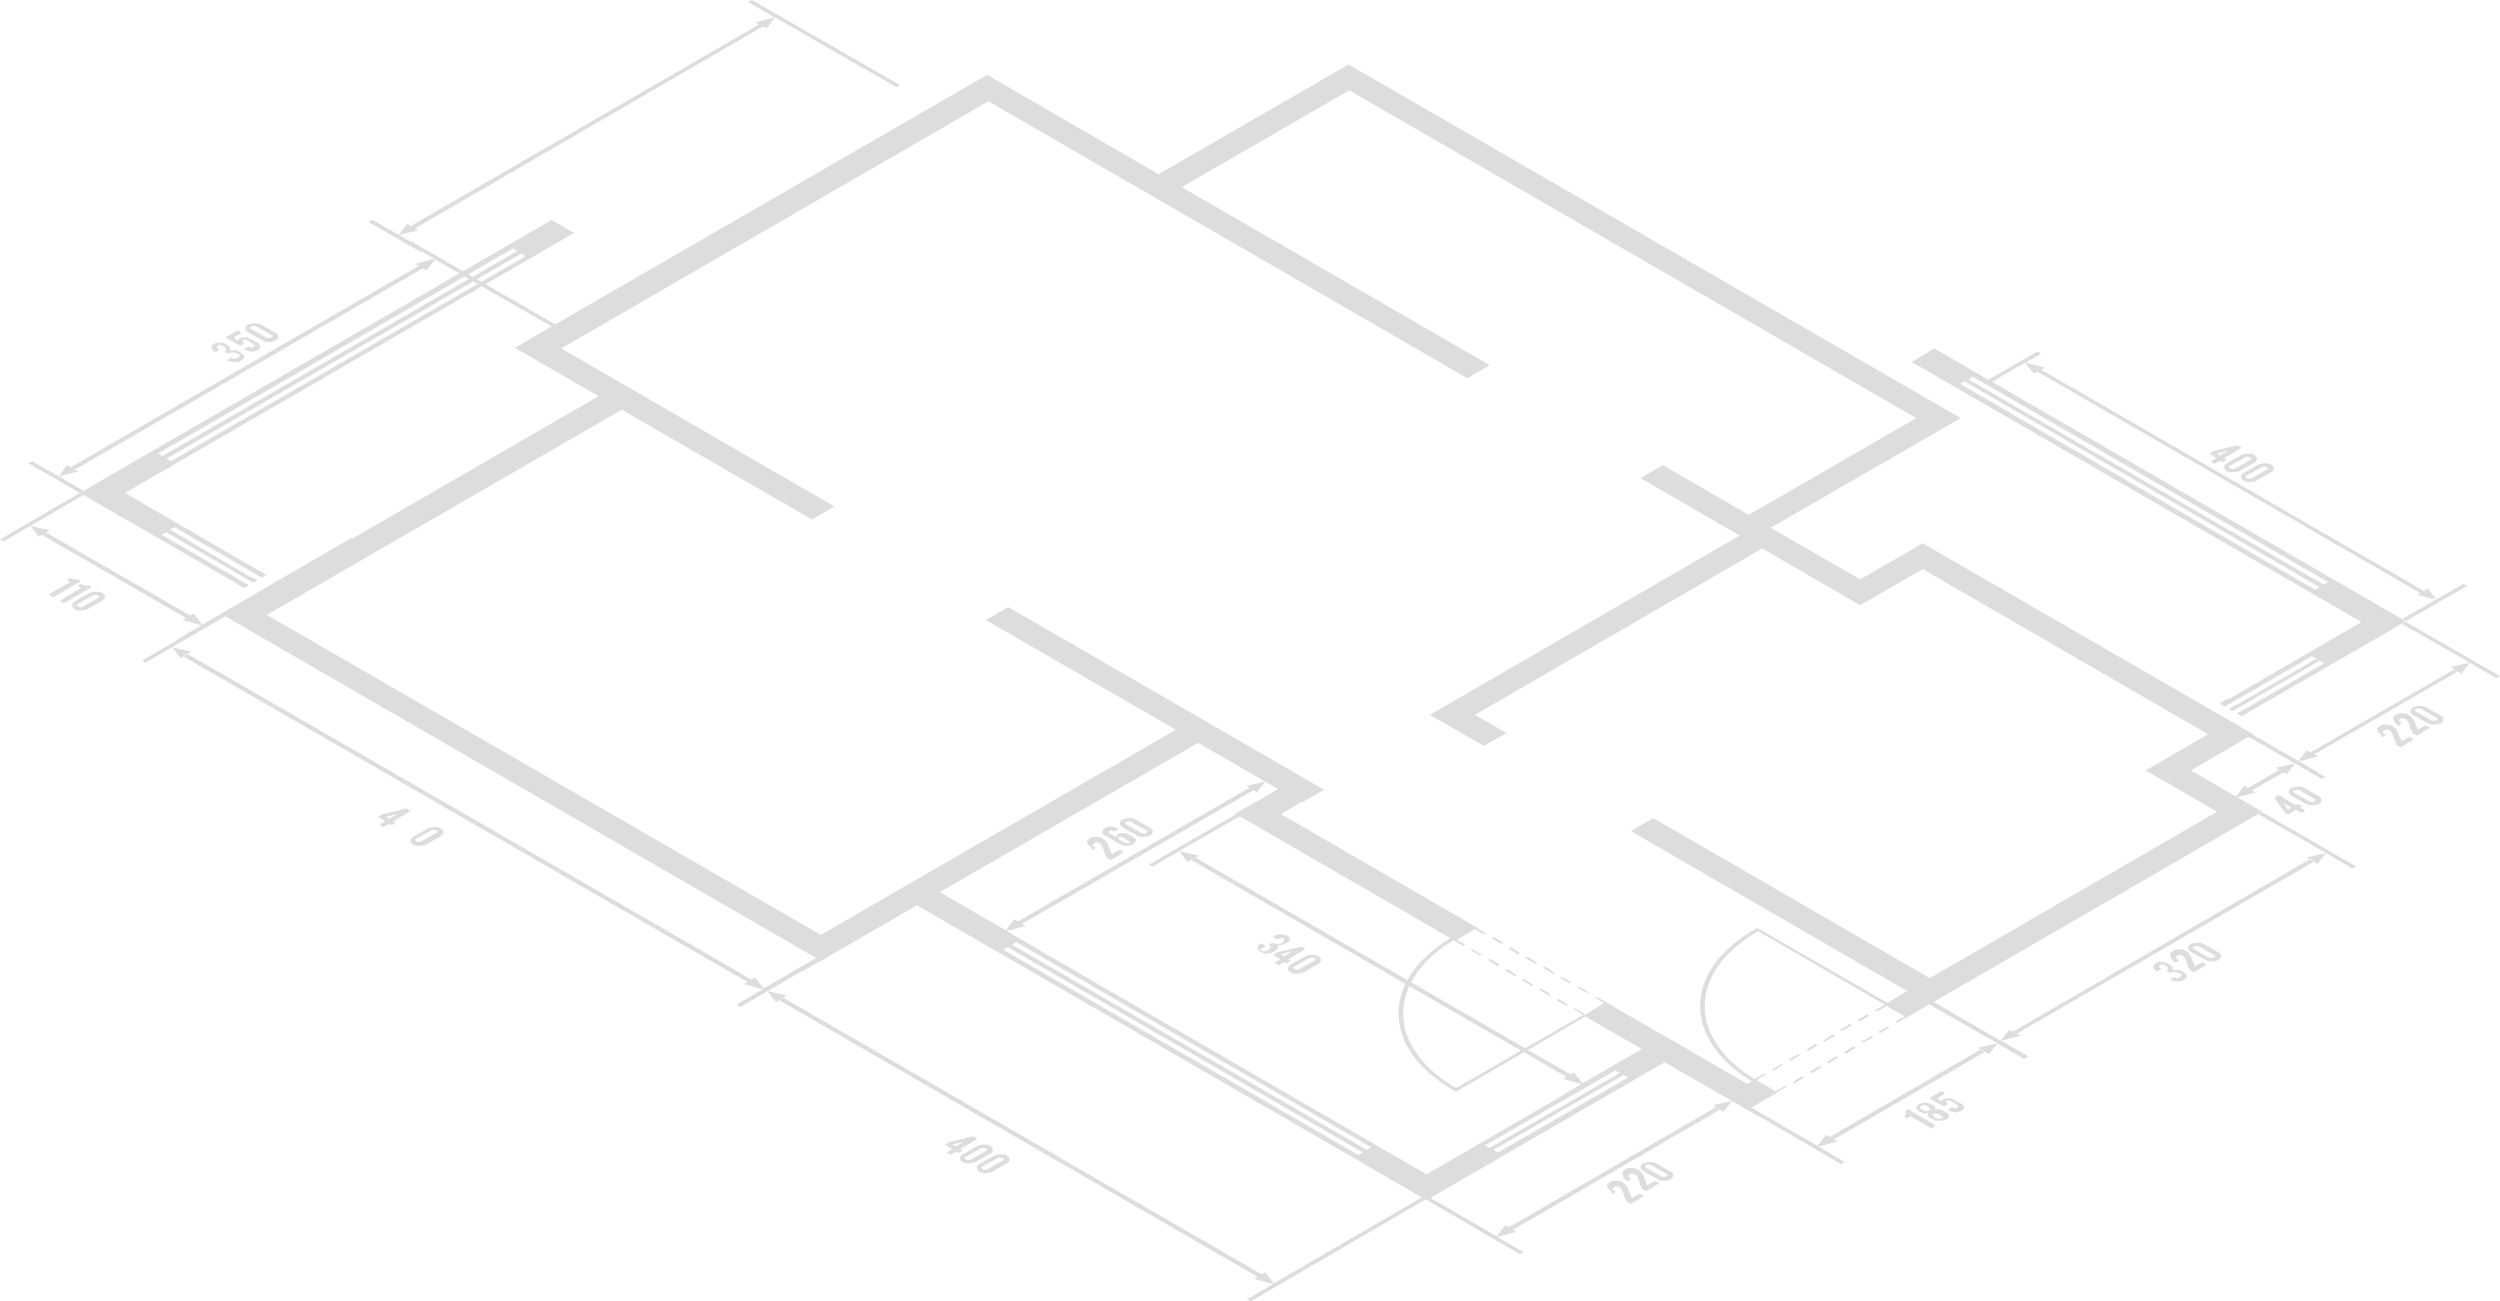 <svg width="705" height="367" viewBox="0 0 705 367" fill="none" xmlns="http://www.w3.org/2000/svg">
<path fill-rule="evenodd" clip-rule="evenodd" d="M352.682 366.999L351.591 366.453L359.041 362.086L353.59 360.631L354.68 360.085L219.677 282.027L220.767 281.299L355.771 359.357L356.861 358.811L359.223 361.904L401.196 337.523L402.286 338.068L352.682 366.999ZM216.406 279.48L218.768 282.573L221.857 280.753L216.406 279.48L258.561 255.098L257.47 254.552L207.866 283.301L208.956 283.846L216.406 279.48Z" fill="#DDDDDD"/>
<path fill-rule="evenodd" clip-rule="evenodd" d="M428.633 353.716L429.723 353.17L422.273 348.804L427.724 347.348L426.634 346.802L484.96 312.959L483.87 312.231L425.544 346.074L424.454 345.528L422.092 348.622L403.195 337.704L402.104 338.25L428.633 353.716ZM488.412 310.411L486.05 313.505L482.961 311.685L488.412 310.411L469.334 299.494L470.424 298.948L496.952 314.232L495.862 314.778L488.412 310.411Z" fill="#DDDDDD"/>
<path fill-rule="evenodd" clip-rule="evenodd" d="M519.12 328.243L520.21 327.697L512.76 323.33L518.211 321.875L517.121 321.329L559.821 296.583L558.731 295.855L516.031 320.601L514.941 320.055L512.578 323.148L493.682 312.231L492.591 312.777L519.12 328.243ZM563.273 294.218L560.911 297.311L557.822 295.491L563.273 294.218L544.194 283.301L545.285 282.755L571.813 298.039L570.723 298.585L563.273 294.218Z" fill="#DDDDDD"/>
<path fill-rule="evenodd" clip-rule="evenodd" d="M570.723 298.403L571.813 297.857L564.363 293.49L569.814 292.034L568.724 291.488L652.67 242.907L651.58 242.179L567.634 290.943L566.544 290.397L564.182 293.49L545.285 282.573L544.194 283.119L570.723 298.403ZM655.941 240.542L653.578 243.635L650.49 241.815L655.941 240.542L636.862 229.624L637.952 229.078L664.481 244.363L663.39 244.908L655.941 240.542Z" fill="#DDDDDD"/>
<path fill-rule="evenodd" clip-rule="evenodd" d="M633.955 227.987L635.045 227.441L630.684 224.894L636.135 223.438L635.045 222.892L643.948 217.797L642.858 217.07L633.955 222.164L632.865 221.618L630.502 224.712L611.606 213.794L610.515 214.34L633.955 227.987ZM647.219 215.25L644.857 218.343L641.768 216.524L647.219 215.25L634.318 207.79L635.408 207.244L655.759 219.071L654.669 219.617L647.219 215.25Z" fill="#DDDDDD"/>
<path fill-rule="evenodd" clip-rule="evenodd" d="M651.58 217.797L652.67 217.251L648.309 214.704L653.76 213.249L652.67 212.703L693.008 189.413L691.918 188.867L651.58 212.157L650.49 211.611L648.128 214.704L629.231 203.787L628.14 204.333L651.58 217.797ZM696.46 186.865L694.098 189.959L691.009 188.139L696.46 186.865L677.381 175.948L678.472 175.402L705 190.686L703.91 191.232L696.46 186.865Z" fill="#DDDDDD"/>
<path fill-rule="evenodd" clip-rule="evenodd" d="M574.539 99.164L575.629 99.709L571.268 102.257L576.719 103.712L575.629 104.258L683.559 166.668L682.469 167.214L574.539 104.804L573.448 105.35L571.086 102.257L561.638 107.715L560.548 107.17L574.539 99.164ZM687.011 169.034L684.649 165.94L681.56 167.76L687.011 169.034L677.563 174.492L678.653 175.038L695.733 165.213L694.643 164.667L687.011 169.034Z" fill="#DDDDDD"/>
<path fill-rule="evenodd" clip-rule="evenodd" d="M290.176 267.47L291.267 266.925L283.817 262.558L289.268 261.102L288.178 260.556L353.408 222.892L352.318 222.164L287.088 259.828L285.997 259.283L283.635 262.376L264.738 251.459L263.648 252.004L290.176 267.47ZM356.861 220.345L354.499 223.438L351.41 221.618L356.861 220.345L337.782 209.427L338.872 208.881L365.401 224.166L364.31 224.711L356.861 220.345Z" fill="#DDDDDD"/>
<path fill-rule="evenodd" clip-rule="evenodd" d="M439.717 310.593L438.626 310.048L446.076 305.681L440.625 304.225L441.715 303.679L335.965 242.543L337.055 241.815L442.805 302.951L443.896 302.406L446.258 305.499L465.155 294.582L466.245 295.127L439.717 310.593ZM332.513 239.996L334.875 243.089L337.964 241.269L332.513 239.996L351.592 229.078L350.501 228.533L323.973 243.817L325.063 244.362L332.513 239.996Z" fill="#DDDDDD"/>
<path fill-rule="evenodd" clip-rule="evenodd" d="M208.774 283.846L207.684 283.301L215.134 278.934L209.683 277.478L210.773 276.932L51.603 185.046L52.693 184.318L211.863 276.204L212.954 275.659L215.316 278.752L257.289 254.37L258.379 254.916L208.774 283.846ZM48.514 182.498L50.876 185.592L53.965 183.772L48.514 182.498L63.595 173.765L62.505 173.219L39.974 186.32L41.064 186.865L48.514 182.498Z" fill="#DDDDDD"/>
<path fill-rule="evenodd" clip-rule="evenodd" d="M50.513 181.225L49.423 180.679L56.872 176.312L51.421 174.856L52.512 174.311L11.811 150.839L12.901 150.111L53.602 173.583L54.692 173.037L57.054 176.13L99.027 151.748L100.117 152.294L50.513 181.225ZM8.54 148.291L10.902 151.384L13.991 149.565L8.54 148.291L23.621 139.557L22.531 139.012L0 152.112L1.09 152.658L8.54 148.291Z" fill="#DDDDDD"/>
<path fill-rule="evenodd" clip-rule="evenodd" d="M115.925 68.05L114.835 68.596L122.467 72.963L117.015 74.418L118.106 74.964L19.987 131.733L21.077 132.461L119.196 75.692L120.286 76.238L122.648 73.144L156.808 92.796L157.898 92.25L115.925 68.05ZM16.535 134.281L18.897 131.188L21.986 133.007L16.535 134.281L23.621 138.466L22.531 139.012L7.995 130.642L9.085 130.096L16.535 134.281Z" fill="#DDDDDD"/>
<path fill-rule="evenodd" clip-rule="evenodd" d="M212.045 -0.001L210.955 0.545L218.405 4.912L212.954 6.367L214.044 6.913L115.925 63.683L117.016 64.41L215.134 7.459L216.224 8.005L218.586 4.912L252.746 24.563L253.836 24.017L212.045 -0.001ZM112.473 66.23L114.835 63.137L117.924 64.956L112.473 66.23L119.559 70.415L118.469 70.961L103.933 62.591L105.023 62.045L112.473 66.23Z" fill="#DDDDDD"/>
<path d="M466.245 230.716L459.885 234.355L537.835 279.479L531.294 283.3L537.653 286.939L637.952 228.896L617.783 217.251L635.408 207.062L542.196 153.204L524.571 163.393L499.314 148.837L552.916 117.905L380.3 18.194L326.698 49.127L278.366 21.106L145.179 98.072L168.8 111.718L62.505 173.219L231.487 270.928L258.561 255.28L402.286 338.432L469.515 299.494L492.773 312.959L501.313 308.046L494.954 304.407L492.773 305.681L469.515 292.216L402.286 331.154L264.92 251.64L337.964 209.427L367.036 226.349L373.396 222.71L284.362 171.217L278.003 174.856L331.604 205.788L252.201 251.64L231.487 263.649L75.224 173.401L175.342 115.539L228.943 146.471L235.303 142.832L158.262 98.254L278.729 28.566L413.733 106.624L420.093 102.985L333.24 52.766L380.482 25.473L540.379 117.905L493.137 145.198L468.97 131.187L462.611 134.826L490.593 151.02L403.195 201.603L418.457 210.337L424.817 206.698L415.914 201.603L496.952 154.659L524.571 170.671L542.196 160.482L622.689 207.062L605.064 217.251L625.233 228.896L544.195 275.84L466.245 230.716ZM421.183 324.24L457.887 303.133L459.158 303.861L422.455 324.968L421.183 324.24ZM418.821 322.966L455.524 301.86L456.796 302.587L420.093 323.694L418.821 322.966ZM384.298 324.968L383.026 325.695L282.908 267.834L284.18 267.107L384.298 324.968ZM386.66 323.512L385.388 324.24L285.271 266.379L286.543 265.651L386.66 323.512Z" fill="#DDDDDD"/>
<path d="M545.466 98.254L678.471 175.22L632.138 201.967L630.866 201.24L655.395 187.047L654.124 186.319L629.594 200.512L628.685 199.966L653.215 185.773L651.943 185.046L627.413 199.238L626.142 198.51L665.934 175.402L539.107 102.075L545.466 98.254ZM655.214 164.849L656.486 164.121L556.368 106.26L555.096 106.988L655.214 164.849ZM652.852 166.305L654.124 165.577L554.006 107.534L552.734 108.261L652.852 166.305Z" fill="#DDDDDD"/>
<path d="M155.536 62.045L22.531 139.012L68.865 165.759L70.137 165.031L45.607 150.839L46.879 150.111L71.409 164.303L72.317 163.757L47.969 149.383L49.241 148.655L73.771 162.847L75.043 162.12L35.25 139.012L161.896 65.684L155.536 62.045ZM45.789 128.64L44.517 127.912L144.634 70.051L145.906 70.779L45.789 128.64ZM48.151 130.096L46.879 129.368L146.996 71.507L148.268 72.235L48.151 130.096Z" fill="#DDDDDD"/>
<path d="M531.476 283.3L532.202 282.755L495.499 261.648L494.772 262.012L531.476 283.3Z" fill="#DDDDDD"/>
<path d="M446.439 286.212L447.166 286.576L410.644 307.864L409.736 307.318L446.439 286.212Z" fill="#DDDDDD"/>
<path fill-rule="evenodd" clip-rule="evenodd" d="M526.57 286.03C526.751 286.03 526.933 286.212 527.115 286.394C526.206 286.939 525.298 287.485 524.389 288.031C524.208 288.031 524.026 287.849 523.844 287.667C524.753 287.121 525.661 286.576 526.57 286.03ZM531.476 283.3L532.021 283.664L529.295 285.302L528.75 284.938L531.476 283.3ZM521.664 288.759C521.845 288.759 522.027 288.941 522.209 289.123C521.3 289.669 520.392 290.215 519.483 290.76C519.302 290.76 519.12 290.579 518.938 290.397C519.847 289.851 520.755 289.305 521.664 288.759ZM516.939 291.67C517.121 291.67 517.303 291.852 517.485 292.034C516.576 292.58 515.668 293.126 514.759 293.672C514.577 293.672 514.396 293.49 514.214 293.49C515.122 292.762 516.031 292.216 516.939 291.67ZM512.034 294.4C512.215 294.4 512.397 294.581 512.579 294.763C511.67 295.309 510.762 295.855 509.853 296.401C509.671 296.401 509.49 296.219 509.308 296.219C510.216 295.491 511.125 294.945 512.034 294.4ZM507.128 297.311C507.309 297.311 507.491 297.493 507.673 297.493C506.764 298.039 505.856 298.584 504.947 299.13C504.765 299.13 504.584 298.948 504.402 298.948C505.311 298.221 506.219 297.675 507.128 297.311ZM502.403 300.04C502.585 300.04 502.767 300.222 502.948 300.222C502.04 300.768 501.131 301.314 500.223 301.86C500.041 301.86 499.86 301.678 499.678 301.678C500.586 301.132 501.495 300.586 502.403 300.04ZM497.497 302.769L498.043 302.951L495.317 304.589L494.772 304.225L497.497 302.769Z" fill="#DDDDDD"/>
<path fill-rule="evenodd" clip-rule="evenodd" d="M532.384 289.487C532.566 289.487 532.747 289.669 532.929 289.669C532.021 290.215 531.112 290.761 530.203 291.306C530.022 291.306 529.84 291.124 529.658 290.943C530.567 290.397 531.475 290.033 532.384 289.487ZM537.29 286.576L537.835 286.758L535.109 288.395L534.564 288.031L537.29 286.576ZM527.66 292.216C527.841 292.216 528.023 292.398 528.205 292.398C527.296 292.944 526.388 293.49 525.479 294.036C525.298 293.854 525.116 293.854 524.934 293.672C525.843 293.308 526.751 292.762 527.66 292.216ZM522.754 295.127C522.935 295.127 523.117 295.309 523.299 295.491C522.39 296.037 521.482 296.583 520.573 297.129C520.392 297.129 520.21 296.947 520.028 296.765C520.937 296.037 521.845 295.491 522.754 295.127ZM517.848 297.857C518.03 297.857 518.211 298.039 518.393 298.221C517.484 298.767 516.576 299.312 515.667 299.858C515.486 299.858 515.304 299.676 515.122 299.494C516.031 298.948 516.939 298.403 517.848 297.857ZM513.124 300.586C513.305 300.586 513.487 300.768 513.669 300.95C512.76 301.496 511.852 302.042 510.943 302.588C510.762 302.588 510.58 302.406 510.398 302.224C511.307 301.678 512.215 301.132 513.124 300.586ZM508.218 303.497C508.399 303.497 508.581 303.679 508.763 303.861C507.854 304.407 506.946 304.953 506.037 305.499C505.856 305.499 505.674 305.317 505.492 305.317C506.401 304.407 507.309 304.043 508.218 303.497ZM503.312 306.227L503.857 306.409L501.131 308.046L500.586 307.864L503.312 306.227Z" fill="#DDDDDD"/>
<path fill-rule="evenodd" clip-rule="evenodd" d="M415.187 267.652C415.005 267.652 414.824 267.834 414.642 267.834C415.55 268.38 416.459 268.926 417.367 269.472C417.549 269.29 417.731 269.29 417.912 269.108C417.004 268.744 416.095 268.198 415.187 267.652ZM421.183 264.195C421.001 264.195 420.82 264.377 420.638 264.559C421.547 265.105 422.455 265.651 423.364 266.197C423.545 266.197 423.727 266.015 423.909 265.833C423 265.287 422.092 264.741 421.183 264.195ZM416.277 261.466L415.732 261.83L418.458 263.467L419.003 263.285L416.277 261.466ZM425.907 267.106C425.726 267.288 425.544 267.288 425.362 267.47C426.271 268.016 427.179 268.562 428.088 269.108C428.269 269.108 428.451 268.926 428.633 268.926C427.724 268.016 426.816 267.47 425.907 267.106ZM430.813 269.836C430.632 269.836 430.45 270.018 430.268 270.2C431.177 270.745 432.085 271.291 432.994 271.837C433.175 271.837 433.357 271.655 433.539 271.655C432.63 270.927 431.722 270.382 430.813 269.836ZM435.719 272.565C435.537 272.747 435.356 272.747 435.174 272.929C436.083 273.475 436.991 274.021 437.9 274.566C438.081 274.566 438.263 274.385 438.445 274.385C437.536 273.657 436.628 273.111 435.719 272.565ZM440.443 275.476C440.262 275.476 440.08 275.658 439.898 275.658C440.807 276.204 441.715 276.75 442.624 277.296C442.806 277.296 442.987 277.114 443.169 277.114C442.26 276.386 441.352 276.022 440.443 275.476ZM445.349 278.206C445.168 278.206 444.986 278.388 444.804 278.388C445.713 278.933 446.621 279.479 447.53 280.025C447.711 280.025 447.893 279.843 448.075 279.843C447.166 279.297 446.258 278.751 445.349 278.206ZM450.255 281.117L449.71 281.299L452.436 282.936L452.981 282.572L450.255 281.117ZM410.463 264.741L409.918 265.105L412.643 266.743L413.188 266.379L410.463 264.741ZM420.093 270.382C419.911 270.382 419.729 270.564 419.548 270.745C420.456 271.291 421.365 271.837 422.273 272.383C422.455 272.383 422.637 272.201 422.818 272.019C421.91 271.473 421.001 270.927 420.093 270.382ZM424.999 273.293C424.817 273.293 424.635 273.475 424.454 273.657C425.362 274.203 426.271 274.748 427.179 275.294C427.361 275.294 427.543 275.112 427.724 275.112C426.816 274.203 425.907 273.839 424.999 273.293ZM429.723 276.022C429.541 276.022 429.36 276.204 429.178 276.386C430.086 276.932 430.995 277.478 431.903 278.024C432.085 278.024 432.267 277.842 432.449 277.842C431.54 277.114 430.632 276.568 429.723 276.022ZM434.629 278.751C434.447 278.933 434.266 278.933 434.084 279.115C434.992 279.661 435.901 280.207 436.809 280.753C436.991 280.753 437.173 280.571 437.354 280.571C436.446 279.843 435.537 279.297 434.629 278.751ZM439.535 281.663C439.353 281.663 439.172 281.845 438.99 282.027C439.898 282.572 440.807 283.118 441.715 283.664C441.897 283.664 442.079 283.482 442.26 283.482C441.352 282.754 440.443 282.209 439.535 281.663ZM444.259 284.392L443.714 284.574L446.439 286.212L446.985 286.03L444.259 284.392Z" fill="#DDDDDD"/>
<path fill-rule="evenodd" clip-rule="evenodd" d="M494.954 262.012L495.862 262.558C475.693 274.203 475.693 293.308 495.862 304.953L494.954 305.499C474.24 293.49 474.24 273.839 494.954 262.012Z" fill="#DDDDDD"/>
<path fill-rule="evenodd" clip-rule="evenodd" d="M409.918 307.5L410.826 306.955C390.657 295.31 390.657 276.204 410.826 264.559L409.918 264.014C389.204 276.023 389.204 295.492 409.918 307.5Z" fill="#DDDDDD"/>
<path d="M354.68 225.803L416.64 261.648L410.281 265.287L348.321 229.442L354.68 225.803ZM452.799 282.573L476.057 296.037H463.338L446.621 286.394L452.799 282.573Z" fill="#DDDDDD"/>
<path d="M355.407 232.899L371.76 223.438L361.585 221.8L349.048 229.26L355.407 232.899Z" fill="#DDDDDD"/>
<path d="M275.641 321.147L274.55 320.419L267.646 322.056L266.555 322.784L268.554 324.058L266.919 324.968L268.009 325.696L269.644 324.786L270.371 325.15L271.461 324.422L270.735 324.058L275.641 321.147ZM269.463 323.33L268.554 322.784L272.007 321.875L269.463 323.33Z" fill="#DDDDDD"/>
<path d="M279.274 323.148C278.729 322.784 278.184 322.784 277.457 322.784C276.731 322.784 276.186 322.966 275.64 323.148L271.461 325.514C270.916 325.878 270.734 326.241 270.734 326.605C270.734 326.969 270.916 327.333 271.461 327.697C272.006 328.061 272.551 328.061 273.278 328.061C274.005 328.061 274.55 327.879 275.095 327.697L279.274 325.332C279.82 324.968 280.001 324.604 280.001 324.24C280.001 323.876 279.82 323.512 279.274 323.148ZM278.003 324.604L273.823 326.969C273.642 327.151 273.46 327.151 273.097 327.151C272.915 327.151 272.552 327.151 272.37 326.969C272.188 326.787 272.006 326.787 272.006 326.605C272.006 326.423 272.188 326.241 272.37 326.241L276.549 323.876C276.731 323.694 276.912 323.694 277.276 323.694C277.457 323.694 277.821 323.694 278.003 323.876C278.184 324.058 278.366 324.058 278.366 324.24C278.366 324.422 278.184 324.604 278.003 324.604Z" fill="#DDDDDD"/>
<path d="M283.999 325.878C283.453 325.514 282.908 325.514 282.182 325.514C281.455 325.514 280.91 325.696 280.365 325.878L276.185 328.243C275.64 328.607 275.459 328.971 275.459 329.335C275.459 329.699 275.64 330.063 276.185 330.426C276.731 330.79 277.276 330.79 278.002 330.79C278.729 330.79 279.274 330.608 279.819 330.426L283.999 328.061C284.544 327.697 284.725 327.333 284.725 326.969C284.725 326.605 284.544 326.241 283.999 325.878ZM282.727 327.333L278.548 329.699C278.366 329.881 278.184 329.881 277.821 329.881C277.639 329.881 277.276 329.881 277.094 329.699C276.912 329.517 276.731 329.517 276.731 329.335C276.731 329.153 276.912 328.971 277.094 328.971L281.273 326.605C281.455 326.423 281.636 326.423 282 326.423C282.182 326.423 282.545 326.423 282.727 326.605C282.908 326.787 283.09 326.787 283.09 326.969C283.09 327.151 282.908 327.333 282.727 327.333Z" fill="#DDDDDD"/>
<path d="M632.138 126.275L631.048 125.547L624.143 127.184L623.053 127.912L625.052 129.186L623.416 130.096L624.506 130.823L626.142 129.914L626.868 130.278L627.959 129.55L627.232 129.186L632.138 126.275ZM625.96 128.458L625.052 127.912L628.504 127.002L625.96 128.458Z" fill="#DDDDDD"/>
<path d="M635.772 128.276C635.227 127.912 634.682 127.912 633.955 127.912C633.228 127.912 632.683 128.094 632.138 128.276L627.959 130.642C627.414 131.005 627.232 131.369 627.232 131.733C627.232 132.097 627.414 132.461 627.959 132.825C628.504 133.189 629.049 133.189 629.776 133.189C630.503 133.189 631.048 133.007 631.593 132.825L635.772 130.46C636.317 130.096 636.499 129.732 636.499 129.368C636.499 129.004 636.317 128.64 635.772 128.276ZM634.5 129.732L630.321 132.097C630.139 132.279 629.958 132.279 629.594 132.279C629.412 132.279 629.049 132.279 628.867 132.097C628.686 131.915 628.504 131.915 628.504 131.733C628.504 131.551 628.686 131.369 628.867 131.369L633.046 129.004C633.228 128.822 633.41 128.822 633.773 128.822C633.955 128.822 634.318 128.822 634.5 129.004C634.682 129.186 634.863 129.186 634.863 129.368C634.863 129.55 634.682 129.732 634.5 129.732Z" fill="#DDDDDD"/>
<path d="M640.496 131.005C639.951 130.642 639.406 130.642 638.679 130.642C637.952 130.642 637.407 130.824 636.862 131.005L632.683 133.371C632.138 133.735 631.956 134.099 631.956 134.463C631.956 134.827 632.138 135.19 632.683 135.554C633.228 135.918 633.773 135.918 634.5 135.918C635.227 135.918 635.772 135.736 636.317 135.554L640.496 133.189C641.041 132.825 641.223 132.461 641.223 132.097C641.223 131.733 641.041 131.369 640.496 131.005ZM639.224 132.461L635.045 134.826C634.863 135.008 634.682 135.008 634.318 135.008C634.137 135.008 633.773 135.008 633.591 134.826C633.41 134.645 633.228 134.645 633.228 134.463C633.228 134.281 633.41 134.099 633.591 134.099L637.771 131.733C637.952 131.551 638.134 131.551 638.497 131.551C638.679 131.551 639.042 131.551 639.224 131.733C639.406 131.915 639.588 131.915 639.588 132.097C639.588 132.279 639.406 132.461 639.224 132.461Z" fill="#DDDDDD"/>
<path d="M355.589 268.016C356.134 268.38 356.679 268.38 357.224 268.016L357.769 267.834C358.496 267.288 358.496 266.925 357.769 266.379L358.86 265.833C359.223 266.015 359.768 266.197 360.313 266.197C360.677 266.197 361.222 266.015 361.585 265.833L361.767 265.651C362.312 265.287 362.312 265.105 361.949 264.741C361.767 264.559 361.403 264.559 361.04 264.559C360.858 264.559 360.495 264.741 360.313 264.741L360.132 264.923L359.041 264.195L359.223 264.013C359.768 263.649 360.313 263.467 361.04 263.467C361.767 263.467 362.312 263.649 363.039 263.831C363.584 264.195 363.766 264.559 363.766 264.923C363.766 265.287 363.402 265.651 363.039 265.833L362.675 266.015C362.13 266.379 361.585 266.379 361.04 266.561C360.677 266.561 360.495 266.561 360.313 266.561C360.495 266.925 360.495 267.107 360.313 267.47C360.132 267.652 359.95 267.834 359.768 268.016L359.223 268.38C358.678 268.744 357.951 268.926 357.224 268.926C356.498 268.926 355.952 268.744 355.407 268.38C354.862 268.016 354.68 267.652 354.68 267.288C354.68 266.925 354.862 266.561 355.407 266.197L355.589 266.015L356.861 266.561L356.679 266.743C356.497 266.925 356.497 266.925 356.497 267.107C355.226 267.652 355.226 267.834 355.589 268.016Z" fill="#DDDDDD"/>
<path d="M368.126 267.653L367.036 266.925L360.131 268.562L359.041 269.29L361.04 270.564L359.404 271.474L360.495 272.201L362.13 271.292L362.857 271.656L363.947 270.928L363.22 270.564L368.126 267.653ZM362.13 269.654L361.221 269.108L364.674 268.199L362.13 269.654Z" fill="#DDDDDD"/>
<path d="M371.76 269.654C371.215 269.29 370.67 269.29 369.943 269.29C369.216 269.29 368.671 269.472 368.126 269.654L363.947 272.019C363.402 272.383 363.22 272.747 363.22 273.111C363.22 273.475 363.402 273.839 363.947 274.203C364.492 274.567 365.037 274.567 365.764 274.567C366.491 274.567 367.036 274.385 367.581 274.203L371.76 271.837C372.305 271.473 372.487 271.109 372.487 270.746C372.487 270.2 372.305 269.836 371.76 269.654ZM370.67 270.927L366.491 273.293C366.309 273.475 366.128 273.475 365.764 273.475C365.582 273.475 365.219 273.475 365.037 273.293C364.856 273.111 364.674 273.111 364.674 272.929C364.674 272.747 364.856 272.565 365.037 272.565L369.216 270.2C369.398 270.018 369.58 270.018 369.943 270.018C370.125 270.018 370.488 270.018 370.67 270.2C370.852 270.382 371.033 270.382 371.033 270.564C370.852 270.746 370.852 270.927 370.67 270.927Z" fill="#DDDDDD"/>
<path d="M115.744 228.714L114.653 227.987L107.749 229.624L106.659 230.352L108.657 231.626L107.022 232.535L108.112 233.263L109.748 232.353L110.474 232.717L111.565 231.99L110.838 231.626L115.744 228.714ZM109.748 230.898L108.839 230.352L112.291 229.442L109.748 230.898Z" fill="#DDDDDD"/>
<path d="M124.284 233.627C123.739 233.263 123.193 233.263 122.467 233.263C121.74 233.263 121.195 233.445 120.65 233.627L116.47 235.993C115.925 236.357 115.744 236.721 115.744 237.084C115.744 237.448 115.925 237.812 116.47 238.176C117.016 238.54 117.561 238.54 118.287 238.54C119.014 238.54 119.559 238.358 120.104 238.176L124.284 235.811C124.829 235.447 125.01 235.083 125.01 234.719C125.01 234.173 124.829 233.809 124.284 233.627ZM123.012 234.901L118.833 237.266C118.651 237.448 118.469 237.448 118.106 237.448C117.924 237.448 117.561 237.448 117.379 237.266C117.197 237.084 117.016 237.084 117.016 236.903C117.016 236.721 117.197 236.539 117.379 236.539L121.558 234.173C121.74 233.991 121.921 233.991 122.285 233.991C122.467 233.991 122.83 233.991 123.012 234.173C123.193 234.355 123.375 234.355 123.375 234.537C123.375 234.719 123.193 234.901 123.012 234.901Z" fill="#DDDDDD"/>
<path d="M13.809 167.578L19.805 164.121L18.897 163.575L19.624 163.029C19.987 163.211 20.351 163.211 20.714 163.393C21.077 163.393 21.622 163.393 21.986 163.393L22.713 163.939L14.899 168.488L13.809 167.578Z" fill="#DDDDDD"/>
<path d="M16.898 169.398L17.988 170.125L25.802 165.577L25.075 165.031C24.711 165.031 24.348 165.213 23.803 165.031C23.439 165.031 23.076 164.849 22.713 164.667L21.986 165.213L22.894 165.758L16.898 169.398Z" fill="#DDDDDD"/>
<path d="M28.891 167.214C28.346 166.851 27.8 166.851 27.074 166.851C26.347 166.851 25.802 167.032 25.257 167.214L21.077 169.58C20.532 169.944 20.351 170.308 20.351 170.672C20.351 171.035 20.532 171.399 21.077 171.763C21.622 172.127 22.168 172.127 22.894 172.127C23.621 172.127 24.166 171.945 24.712 171.763L28.891 169.398C29.436 169.034 29.617 168.67 29.617 168.306C29.617 167.76 29.254 167.396 28.891 167.214ZM27.619 168.67L23.44 171.035C23.258 171.217 23.076 171.217 22.713 171.217C22.531 171.217 22.168 171.217 21.986 171.035C21.804 170.853 21.622 170.853 21.622 170.672C21.622 170.49 21.804 170.308 21.986 170.308L26.165 167.942C26.347 167.76 26.529 167.76 26.892 167.76C27.074 167.76 27.437 167.76 27.619 167.942C27.8 168.124 27.982 168.124 27.982 168.306C27.982 168.488 27.8 168.488 27.619 168.67Z" fill="#DDDDDD"/>
<path d="M67.229 100.801C67.775 100.437 67.775 100.255 67.229 99.891L66.684 99.71C65.958 99.164 65.049 99.346 64.322 99.71L63.232 99.164C63.595 98.982 63.959 98.618 63.777 98.436C63.777 98.254 63.595 97.89 63.05 97.708L62.869 97.526C62.324 97.162 61.96 97.162 61.415 97.526C61.233 97.708 61.052 97.89 61.233 98.072C61.233 98.254 61.415 98.254 61.597 98.436L61.778 98.618L60.688 99.346L60.507 99.164C59.961 98.8 59.598 98.436 59.598 98.072C59.598 97.708 59.78 97.344 60.325 96.98C60.87 96.616 61.415 96.434 62.142 96.616C62.687 96.616 63.414 96.798 63.777 97.162L64.141 97.344C64.686 97.708 64.867 97.89 64.867 98.254C64.867 98.436 64.867 98.618 64.867 98.8C65.412 98.8 65.957 98.8 66.503 98.8C66.866 98.8 67.048 98.982 67.411 99.164L67.956 99.528C68.501 99.891 68.865 100.255 68.865 100.619C68.865 100.983 68.501 101.347 67.956 101.711C67.411 102.075 66.866 102.075 66.139 102.075C65.412 102.075 64.867 101.893 64.322 101.711L64.141 101.529L65.231 100.801L65.594 100.983C65.776 101.165 65.957 101.165 66.321 101.165C66.866 100.983 67.048 100.801 67.229 100.801ZM65.957 95.161L68.138 93.887L67.048 93.159L63.595 95.161L67.775 97.526L68.865 96.798L68.683 96.616C68.501 96.616 68.501 96.434 68.32 96.252C68.32 96.07 68.32 95.889 68.501 95.889C68.683 95.889 68.865 95.707 68.865 95.707C69.228 95.707 69.41 95.707 69.592 95.889L71.409 96.98C71.954 97.344 71.954 97.526 71.409 97.89C71.409 97.89 71.227 97.89 71.227 98.072C70.864 98.072 70.5 98.072 70.318 97.89L69.955 97.708L68.865 98.436L69.046 98.618C69.592 98.982 70.137 98.982 70.864 99.164C71.59 99.164 72.135 98.982 72.68 98.8C73.226 98.436 73.407 98.072 73.407 97.708C73.407 97.344 73.044 96.98 72.499 96.616L70.864 95.707C70.318 95.343 69.773 95.161 69.228 95.161C68.683 95.161 68.138 95.161 67.593 95.525C67.411 95.525 67.411 95.707 67.229 95.707C67.048 95.889 67.048 96.07 67.048 96.252L65.957 95.161ZM77.768 93.887L73.589 91.522C73.044 91.158 72.499 91.158 71.772 91.158C71.045 91.158 70.5 91.34 69.955 91.522C69.41 91.886 69.228 92.249 69.228 92.613C69.228 92.977 69.41 93.341 69.955 93.705L74.134 96.07C74.679 96.434 75.224 96.434 75.951 96.434C76.678 96.434 77.223 96.252 77.768 96.07C78.313 95.707 78.495 95.343 78.495 94.979C78.495 94.615 78.313 94.251 77.768 93.887ZM72.317 92.068L76.496 94.433C76.678 94.615 76.86 94.615 76.86 94.797C76.86 94.979 76.678 95.161 76.496 95.161C76.314 95.343 76.133 95.343 75.769 95.343C75.588 95.343 75.224 95.343 75.043 95.161L70.864 92.795C70.682 92.613 70.5 92.613 70.5 92.431C70.5 92.249 70.5 92.068 70.864 92.068C71.045 91.886 71.227 91.886 71.59 91.886C71.954 91.886 72.135 92.068 72.317 92.068Z" fill="#DDDDDD"/>
<path d="M454.253 335.703C453.526 335.339 453.162 334.793 453.162 334.429C453.162 334.065 453.526 333.702 454.071 333.338C454.616 332.974 455.161 332.974 455.888 332.974C456.615 332.974 457.341 333.156 457.705 333.52C458.25 333.883 458.613 334.247 458.795 334.611C458.977 334.793 459.158 335.339 459.34 335.885C459.34 336.067 459.522 336.249 459.704 336.795L459.885 337.159C459.885 337.341 460.067 337.523 460.067 337.704C460.067 337.704 460.067 337.704 460.067 337.886L462.429 336.613L463.519 337.341L459.885 339.524L458.795 338.978C458.795 338.978 458.795 338.796 458.613 338.614C458.613 338.432 458.613 338.432 458.432 338.25L458.25 337.886C458.25 337.704 458.068 337.341 457.887 336.795C457.705 336.249 457.523 335.885 457.341 335.521C457.16 335.157 456.978 334.975 456.615 334.793C456.433 334.611 456.07 334.611 455.888 334.611C455.524 334.611 455.343 334.611 455.161 334.793C454.798 334.975 454.798 335.157 454.979 335.521C454.979 335.703 455.161 335.703 455.343 335.885L455.706 336.067L454.616 336.795L454.253 335.703ZM458.795 332.974L458.977 333.156L460.067 332.428L459.704 332.246C459.522 332.064 459.34 332.064 459.34 331.882C459.158 331.518 459.158 331.336 459.522 331.154C459.704 330.972 460.067 330.972 460.249 330.972C460.612 330.972 460.794 331.154 460.975 331.154C461.339 331.336 461.521 331.518 461.702 331.882C461.884 332.246 462.066 332.61 462.247 333.156C462.429 333.702 462.429 334.065 462.611 334.247L462.792 334.611C462.792 334.793 462.792 334.793 462.974 334.975C462.974 335.157 463.156 335.339 463.156 335.339L464.246 335.885L467.88 333.702L466.79 332.974L464.428 334.247C464.428 334.247 464.428 334.247 464.428 334.065C464.428 333.883 464.246 333.883 464.246 333.52L464.064 333.156C463.883 332.792 463.883 332.428 463.701 332.246C463.519 331.518 463.338 331.154 463.156 330.972C462.974 330.608 462.429 330.244 462.066 329.88C461.521 329.517 460.975 329.517 460.249 329.335C459.522 329.335 458.795 329.517 458.432 329.699C457.887 330.062 457.523 330.426 457.523 330.79C457.705 332.246 458.068 332.61 458.795 332.974ZM471.151 330.426L466.972 328.061C466.427 327.697 465.881 327.697 465.155 327.697C464.428 327.697 463.883 327.879 463.338 328.061C462.792 328.425 462.611 328.789 462.611 329.153C462.611 329.517 462.792 329.88 463.338 330.244L467.517 332.61C468.062 332.974 468.607 332.974 469.334 332.974C470.061 332.974 470.606 332.792 471.151 332.61C471.696 332.246 471.878 331.882 471.878 331.518C471.878 330.972 471.696 330.608 471.151 330.426ZM465.7 328.607L469.879 330.972C470.061 331.154 470.242 331.154 470.242 331.336C470.242 331.518 470.061 331.7 469.879 331.7C469.697 331.882 469.515 331.882 469.152 331.882C468.97 331.882 468.607 331.882 468.425 331.7L464.246 329.335C464.064 329.153 463.883 329.153 463.883 328.971C463.883 328.789 463.883 328.607 464.246 328.607C464.428 328.425 464.609 328.425 464.973 328.425C465.155 328.425 465.518 328.425 465.7 328.607Z" fill="#DDDDDD"/>
<path d="M671.385 207.062C670.658 206.698 670.295 206.152 670.295 205.788C670.295 205.425 670.658 205.061 671.204 204.697C671.749 204.333 672.294 204.333 673.021 204.333C673.747 204.333 674.474 204.515 674.838 204.879C675.383 205.243 675.746 205.606 675.928 205.97C676.109 206.152 676.291 206.698 676.473 207.244C676.473 207.426 676.655 207.608 676.836 207.972L677.018 208.336C677.018 208.518 677.2 208.7 677.2 208.882C677.2 208.882 677.2 208.882 677.2 209.064L679.562 207.79L680.652 208.518L677.018 210.701L675.928 210.155C675.928 210.155 675.928 209.973 675.746 209.791C675.746 209.609 675.746 209.609 675.564 209.428L675.383 209.064C675.383 208.882 675.201 208.518 675.019 207.972C674.838 207.426 674.656 207.062 674.474 206.698C674.292 206.334 674.111 206.152 673.747 205.97C673.566 205.788 673.202 205.788 673.021 205.788C672.657 205.788 672.475 205.788 672.294 205.97C671.93 206.152 671.93 206.334 672.112 206.698C672.112 206.88 672.294 206.88 672.475 207.062L672.839 207.244L671.749 207.972L671.385 207.062ZM676.109 204.515L676.291 204.697L677.381 203.969L677.018 203.787C676.836 203.605 676.655 203.605 676.655 203.423C676.473 203.059 676.473 202.877 676.836 202.695C677.018 202.513 677.381 202.513 677.563 202.513C677.926 202.513 678.108 202.695 678.29 202.695C678.653 202.877 678.835 203.059 679.017 203.423C679.198 203.787 679.38 204.151 679.562 204.697C679.743 205.243 679.743 205.606 679.925 205.788L680.107 206.152C680.107 206.334 680.107 206.334 680.289 206.516C680.289 206.698 680.47 206.88 680.47 206.88L681.561 207.426L685.195 205.243L684.104 204.515L681.742 205.788C681.742 205.788 681.742 205.788 681.742 205.606C681.742 205.425 681.561 205.425 681.561 205.061L681.379 204.697C681.197 204.333 681.197 203.969 681.015 203.969C680.834 203.241 680.652 202.877 680.47 202.695C680.289 202.331 679.743 201.967 679.38 201.604C678.835 201.24 678.29 201.24 677.563 201.058C676.836 201.058 676.109 201.24 675.746 201.422C675.201 201.785 674.838 202.149 674.838 202.513C675.019 203.605 675.383 203.969 676.109 204.515ZM688.283 201.785L684.104 199.42C683.559 199.056 683.014 199.056 682.287 199.056C681.56 199.056 681.015 199.238 680.47 199.42C679.925 199.784 679.744 200.148 679.744 200.512C679.744 200.876 679.925 201.24 680.47 201.604L684.649 203.969C685.194 204.333 685.74 204.333 686.466 204.333C687.193 204.333 687.738 204.151 688.283 203.969C688.829 203.605 689.01 203.241 689.01 202.877C689.192 202.331 688.829 201.967 688.283 201.785ZM682.832 199.966L687.012 202.331C687.193 202.513 687.375 202.513 687.375 202.695C687.375 202.877 687.193 203.059 687.012 203.059C686.83 203.241 686.648 203.241 686.285 203.241C686.103 203.241 685.74 203.241 685.558 203.059L681.379 200.694C681.197 200.512 681.015 200.512 681.015 200.33C681.015 200.148 681.015 199.966 681.379 199.966C681.56 199.784 681.742 199.784 682.106 199.784C682.469 199.784 682.651 199.784 682.832 199.966Z" fill="#DDDDDD"/>
<path d="M544.74 318.236L538.743 314.778L537.835 315.324L536.926 314.778C537.108 314.596 537.29 314.415 537.471 314.051C537.471 313.869 537.471 313.505 537.29 313.323L538.017 312.777L545.83 317.326L544.74 318.236Z" fill="#DDDDDD"/>
<path d="M548.919 313.687L548.192 313.323C547.829 313.141 547.647 312.959 547.283 312.959C546.738 312.777 546.193 312.777 545.648 312.959C545.648 312.777 545.83 312.595 545.83 312.595C545.83 312.231 545.466 311.867 545.103 311.685L544.74 311.503C544.195 311.139 543.649 311.139 543.104 310.957C542.378 310.957 541.832 311.139 541.287 311.321H541.106C540.561 311.685 540.379 312.049 540.379 312.413C540.379 312.777 540.742 313.141 541.106 313.323L541.469 313.505C541.832 313.687 542.014 313.869 542.378 313.869C542.923 314.051 543.468 314.051 543.831 313.869C543.831 314.051 543.649 314.233 543.649 314.415C543.649 314.778 544.013 315.142 544.376 315.324L545.103 315.688C545.648 316.052 546.193 316.052 546.92 316.052C547.647 316.052 548.192 315.87 548.737 315.688H548.919C549.464 315.324 549.646 314.96 549.646 314.596C549.646 314.415 549.464 314.051 548.919 313.687ZM544.013 313.141C543.649 313.323 543.468 313.323 543.104 313.323C542.923 313.323 542.559 313.141 542.196 312.959C542.014 312.777 541.832 312.777 541.651 312.595C541.469 312.413 541.469 312.413 541.469 312.231C541.469 312.049 541.651 312.049 541.832 311.867C542.014 311.867 542.014 311.685 542.196 311.685C542.741 311.503 543.104 311.685 543.649 312.049C544.013 312.231 544.195 312.413 544.195 312.595C544.376 312.777 544.376 312.959 544.013 313.141ZM547.647 315.324C547.465 315.506 547.283 315.506 546.92 315.506C546.557 315.506 546.375 315.506 546.012 315.324L545.648 315.142C545.466 314.96 545.285 314.778 545.103 314.778C544.921 314.596 545.103 314.415 545.285 314.233C545.466 314.051 545.648 314.051 545.83 314.051C546.193 314.051 546.557 314.051 547.102 314.415L547.465 314.596C547.647 314.596 547.647 314.778 547.829 314.778C548.01 314.778 548.01 314.96 547.647 315.324Z" fill="#DDDDDD"/>
<path d="M546.375 309.684L548.555 308.41L547.465 307.682L544.013 309.684L548.192 312.049L549.282 311.321L549.1 311.139C548.919 311.139 548.919 310.957 548.737 310.775C548.737 310.593 548.737 310.411 548.919 310.411C549.1 310.411 549.282 310.23 549.282 310.23C549.646 310.23 549.827 310.23 550.009 310.411L551.826 311.503C552.371 311.867 552.371 312.049 551.826 312.413C551.826 312.413 551.644 312.413 551.644 312.595C551.281 312.595 550.917 312.595 550.736 312.413L550.372 312.231L549.282 312.959L549.464 313.141C550.009 313.505 550.554 313.505 551.281 313.687C552.008 313.687 552.553 313.505 553.098 313.323C553.643 312.959 553.825 312.595 553.825 312.231C553.825 311.867 553.461 311.503 552.916 311.139L551.281 310.23C550.736 309.866 550.191 309.684 549.646 309.684C549.1 309.684 548.555 309.684 548.01 310.048C547.829 310.048 547.829 310.23 547.647 310.23C547.465 310.411 547.465 310.593 547.465 310.775L546.375 309.684Z" fill="#DDDDDD"/>
<path d="M614.876 275.476C615.421 275.113 615.421 274.931 614.876 274.567L614.331 274.385C613.604 273.839 612.696 274.021 611.969 274.385L610.879 273.839C611.242 273.657 611.606 273.293 611.424 273.111C611.424 272.929 611.242 272.565 610.697 272.383L610.516 272.201C609.97 271.837 609.607 271.837 609.062 272.201C608.88 272.383 608.699 272.565 608.88 272.747C608.88 272.929 609.062 272.929 609.244 273.111L609.425 273.293L608.335 274.021L608.153 273.839C607.608 273.475 607.245 273.111 607.245 272.747C607.245 272.383 607.427 272.019 607.972 271.655C608.517 271.292 609.062 271.11 609.789 271.292C610.334 271.292 611.061 271.473 611.424 271.837L611.787 272.019C612.332 272.383 612.514 272.565 612.696 272.929C612.696 273.111 612.696 273.293 612.696 273.475C613.241 273.475 613.786 273.475 614.331 273.475C614.695 273.475 614.876 273.657 615.24 273.839L615.785 274.203C616.33 274.567 616.693 274.931 616.693 275.295C616.693 275.658 616.33 276.022 615.785 276.386C615.24 276.75 614.695 276.75 613.968 276.75C613.241 276.75 612.696 276.568 612.151 276.386L611.969 276.204L613.059 275.476L613.423 275.658C613.604 275.84 613.786 275.84 614.15 275.84C614.513 275.658 614.695 275.658 614.876 275.476ZM613.241 271.292L613.423 271.474L614.513 270.746L614.15 270.564C613.968 270.382 613.786 270.382 613.786 270.2C613.604 269.836 613.604 269.654 613.968 269.472C614.15 269.29 614.513 269.29 614.695 269.29C615.058 269.29 615.24 269.472 615.421 269.472C615.785 269.654 615.967 269.836 616.148 270.2C616.33 270.564 616.512 270.928 616.693 271.474C616.875 272.019 616.875 272.383 617.057 272.565L617.238 272.929C617.238 273.111 617.238 273.111 617.42 273.293C617.42 273.475 617.602 273.657 617.602 273.657L618.692 274.203L622.326 272.019L621.236 271.292L618.874 272.565C618.874 272.565 618.874 272.565 618.874 272.383C618.874 272.201 618.692 272.201 618.692 271.837L618.51 271.474C618.329 271.11 618.329 270.746 618.147 270.564C617.965 269.836 617.784 269.472 617.602 269.29C617.42 268.926 616.875 268.562 616.512 268.198C615.967 267.834 615.421 267.834 614.695 267.652C613.968 267.652 613.241 267.834 612.878 268.016C612.332 268.38 611.969 268.744 611.969 269.108C612.151 270.382 612.514 270.928 613.241 271.292ZM625.597 268.562L621.418 266.197C620.872 265.833 620.327 265.833 619.601 265.833C618.874 265.833 618.329 266.015 617.784 266.197C617.238 266.561 617.057 266.925 617.057 267.289C617.057 267.652 617.238 268.016 617.784 268.38L621.963 270.746C622.508 271.11 623.053 271.11 623.78 271.11C624.506 271.11 625.052 270.928 625.597 270.746C626.142 270.382 626.323 270.018 626.323 269.654C626.323 269.29 626.142 268.926 625.597 268.562ZM620.146 266.925L624.325 269.29C624.507 269.472 624.688 269.472 624.688 269.654C624.688 269.836 624.507 270.018 624.325 270.018C624.143 270.2 623.961 270.2 623.598 270.2C623.416 270.2 623.053 270.2 622.871 270.018L618.692 267.652C618.51 267.471 618.329 267.471 618.329 267.289C618.329 267.107 618.329 266.925 618.692 266.925C618.874 266.743 619.055 266.743 619.419 266.743C619.601 266.743 619.964 266.743 620.146 266.925Z" fill="#DDDDDD"/>
<path d="M648.491 227.805L649.218 227.441L648.127 226.713L647.401 227.077L642.495 224.166L641.405 224.894L644.312 228.897L645.402 229.624L647.401 228.351L649.036 229.26L650.126 228.533L648.491 227.805ZM645.22 228.351L643.767 226.349L646.129 227.805L645.22 228.351Z" fill="#DDDDDD"/>
<path d="M653.942 224.53L649.763 222.164C649.218 221.8 648.673 221.8 647.946 221.8C647.219 221.8 646.674 221.982 646.129 222.164C645.584 222.528 645.402 222.892 645.402 223.256C645.402 223.62 645.584 223.984 646.129 224.348L650.308 226.713C650.853 227.077 651.398 227.077 652.125 227.077C652.852 227.077 653.397 226.895 653.942 226.713C654.487 226.349 654.669 225.985 654.669 225.621C654.669 225.257 654.487 224.894 653.942 224.53ZM652.67 225.985C652.488 226.167 652.307 226.167 651.943 226.167C651.762 226.167 651.398 226.167 651.216 225.985L647.037 223.62C646.856 223.438 646.674 223.438 646.674 223.256C646.674 223.074 646.674 222.892 647.037 222.892C647.219 222.71 647.401 222.71 647.764 222.71C647.946 222.71 648.309 222.71 648.491 222.892L652.67 225.257C652.852 225.439 653.034 225.439 653.034 225.621C652.852 225.803 652.852 225.985 652.67 225.985Z" fill="#DDDDDD"/>
<path d="M307.62 238.722C306.893 238.358 306.53 237.812 306.53 237.448C306.53 237.084 306.893 236.721 307.438 236.357C307.983 235.993 308.528 235.993 309.255 235.993C309.982 235.993 310.709 236.175 311.072 236.539C311.617 236.903 311.981 237.266 312.162 237.63C312.344 237.812 312.526 238.358 312.708 238.904C312.708 239.086 312.889 239.268 313.071 239.814L313.253 240.178C313.253 240.36 313.434 240.542 313.434 240.724C313.434 240.724 313.434 240.724 313.434 240.906L315.796 239.632L316.887 240.36L313.253 242.543L312.162 241.997C312.162 241.997 312.162 241.815 311.981 241.633C311.981 241.451 311.981 241.451 311.799 241.269L311.617 240.906C311.617 240.724 311.436 240.36 311.254 239.814C311.072 239.268 310.891 238.904 310.709 238.54C310.527 238.176 310.345 237.994 309.982 237.812C309.8 237.63 309.437 237.63 309.255 237.63C308.892 237.63 308.71 237.63 308.528 237.812C308.165 237.994 308.165 238.176 308.347 238.54C308.347 238.722 308.528 238.722 308.71 238.904L309.073 239.086L307.983 239.814L307.62 238.722Z" fill="#DDDDDD"/>
<path d="M319.794 236.175L318.522 235.447C317.977 235.083 317.432 234.901 316.886 234.901C316.341 234.901 315.796 234.901 315.251 235.265C314.888 235.447 314.706 235.629 314.706 235.993L313.071 235.083C312.889 234.901 312.707 234.901 312.707 234.719C312.707 234.537 312.707 234.537 312.889 234.355C313.071 234.173 313.252 234.173 313.434 234.173C313.616 234.173 313.798 234.173 313.979 234.355L314.161 234.537L315.433 233.809L315.251 233.627C314.706 233.263 314.161 233.263 313.434 233.081C312.707 233.081 312.162 233.263 311.617 233.445C311.435 233.627 311.254 233.809 311.072 233.991C310.89 234.355 310.89 234.537 310.89 234.901C311.072 235.265 311.254 235.447 311.617 235.629L315.796 237.994C316.341 238.358 316.886 238.358 317.613 238.54C318.34 238.54 318.885 238.358 319.43 238.176C319.975 237.812 320.157 237.63 320.157 237.266C320.521 236.902 320.339 236.538 319.794 236.175ZM318.522 237.63C318.34 237.812 318.158 237.812 317.795 237.812C317.613 237.812 317.432 237.812 317.25 237.63L315.796 236.902C315.615 236.72 315.615 236.72 315.433 236.538C315.433 236.356 315.433 236.175 315.615 236.175C315.796 236.175 315.978 235.993 315.978 235.993C316.341 235.993 316.523 235.993 316.705 236.175L318.158 237.084C318.34 237.266 318.522 237.266 318.522 237.448C318.885 237.448 318.703 237.448 318.522 237.63Z" fill="#DDDDDD"/>
<path d="M324.336 233.445L320.157 231.08C319.612 230.716 319.067 230.716 318.34 230.716C317.613 230.716 317.068 230.898 316.523 231.08C315.978 231.444 315.796 231.808 315.796 232.171C315.796 232.535 315.978 232.899 316.523 233.263L320.702 235.629C321.247 235.992 321.793 235.993 322.519 235.993C323.246 235.993 323.791 235.811 324.336 235.629C324.882 235.265 325.063 234.901 325.063 234.537C325.245 234.173 324.882 233.809 324.336 233.445ZM323.246 234.901C323.064 235.083 322.883 235.083 322.519 235.083C322.338 235.083 321.974 235.083 321.793 234.901L317.613 232.535C317.432 232.353 317.25 232.353 317.25 232.171C317.25 231.99 317.25 231.808 317.613 231.808C317.795 231.626 317.977 231.626 318.34 231.626C318.522 231.626 318.885 231.626 319.067 231.808L323.246 234.173C323.428 234.355 323.61 234.355 323.61 234.537C323.428 234.719 323.428 234.901 323.246 234.901Z" fill="#DDDDDD"/>
<path fill-rule="evenodd" clip-rule="evenodd" d="M225.309 273.111L226.399 273.839L258.379 255.28L257.47 254.552L225.309 273.111Z" fill="#DDDDDD"/>
<path fill-rule="evenodd" clip-rule="evenodd" d="M549.282 286.03L550.372 285.484L545.285 282.573L544.194 283.119L549.282 286.03Z" fill="#DDDDDD"/>
<path d="M634.318 200.694L632.138 201.967L630.866 201.24L633.046 199.966L634.318 200.694ZM631.593 199.238L630.684 198.692L628.504 199.966L629.412 200.512L631.593 199.238ZM629.412 197.782L627.232 199.056L625.96 198.328L628.14 197.055L629.412 197.782Z" fill="#DDDDDD"/>
<path d="M67.048 164.849L68.683 165.759L69.955 165.031L68.32 164.121L67.048 164.849ZM69.773 163.211L70.863 162.665L72.499 163.575L71.59 164.121L69.773 163.211ZM72.135 161.938L73.771 162.847L75.043 162.12L73.407 161.21L72.135 161.938Z" fill="#DDDDDD"/>
<path d="M644.13 228.897L641.405 225.076L643.585 226.349C643.767 226.531 643.948 226.531 644.13 226.713L644.857 227.805C645.039 228.169 645.039 228.533 645.039 229.079C645.039 229.26 645.039 229.442 645.039 229.624L644.13 228.897Z" fill="#DDDDDD"/>
</svg>
